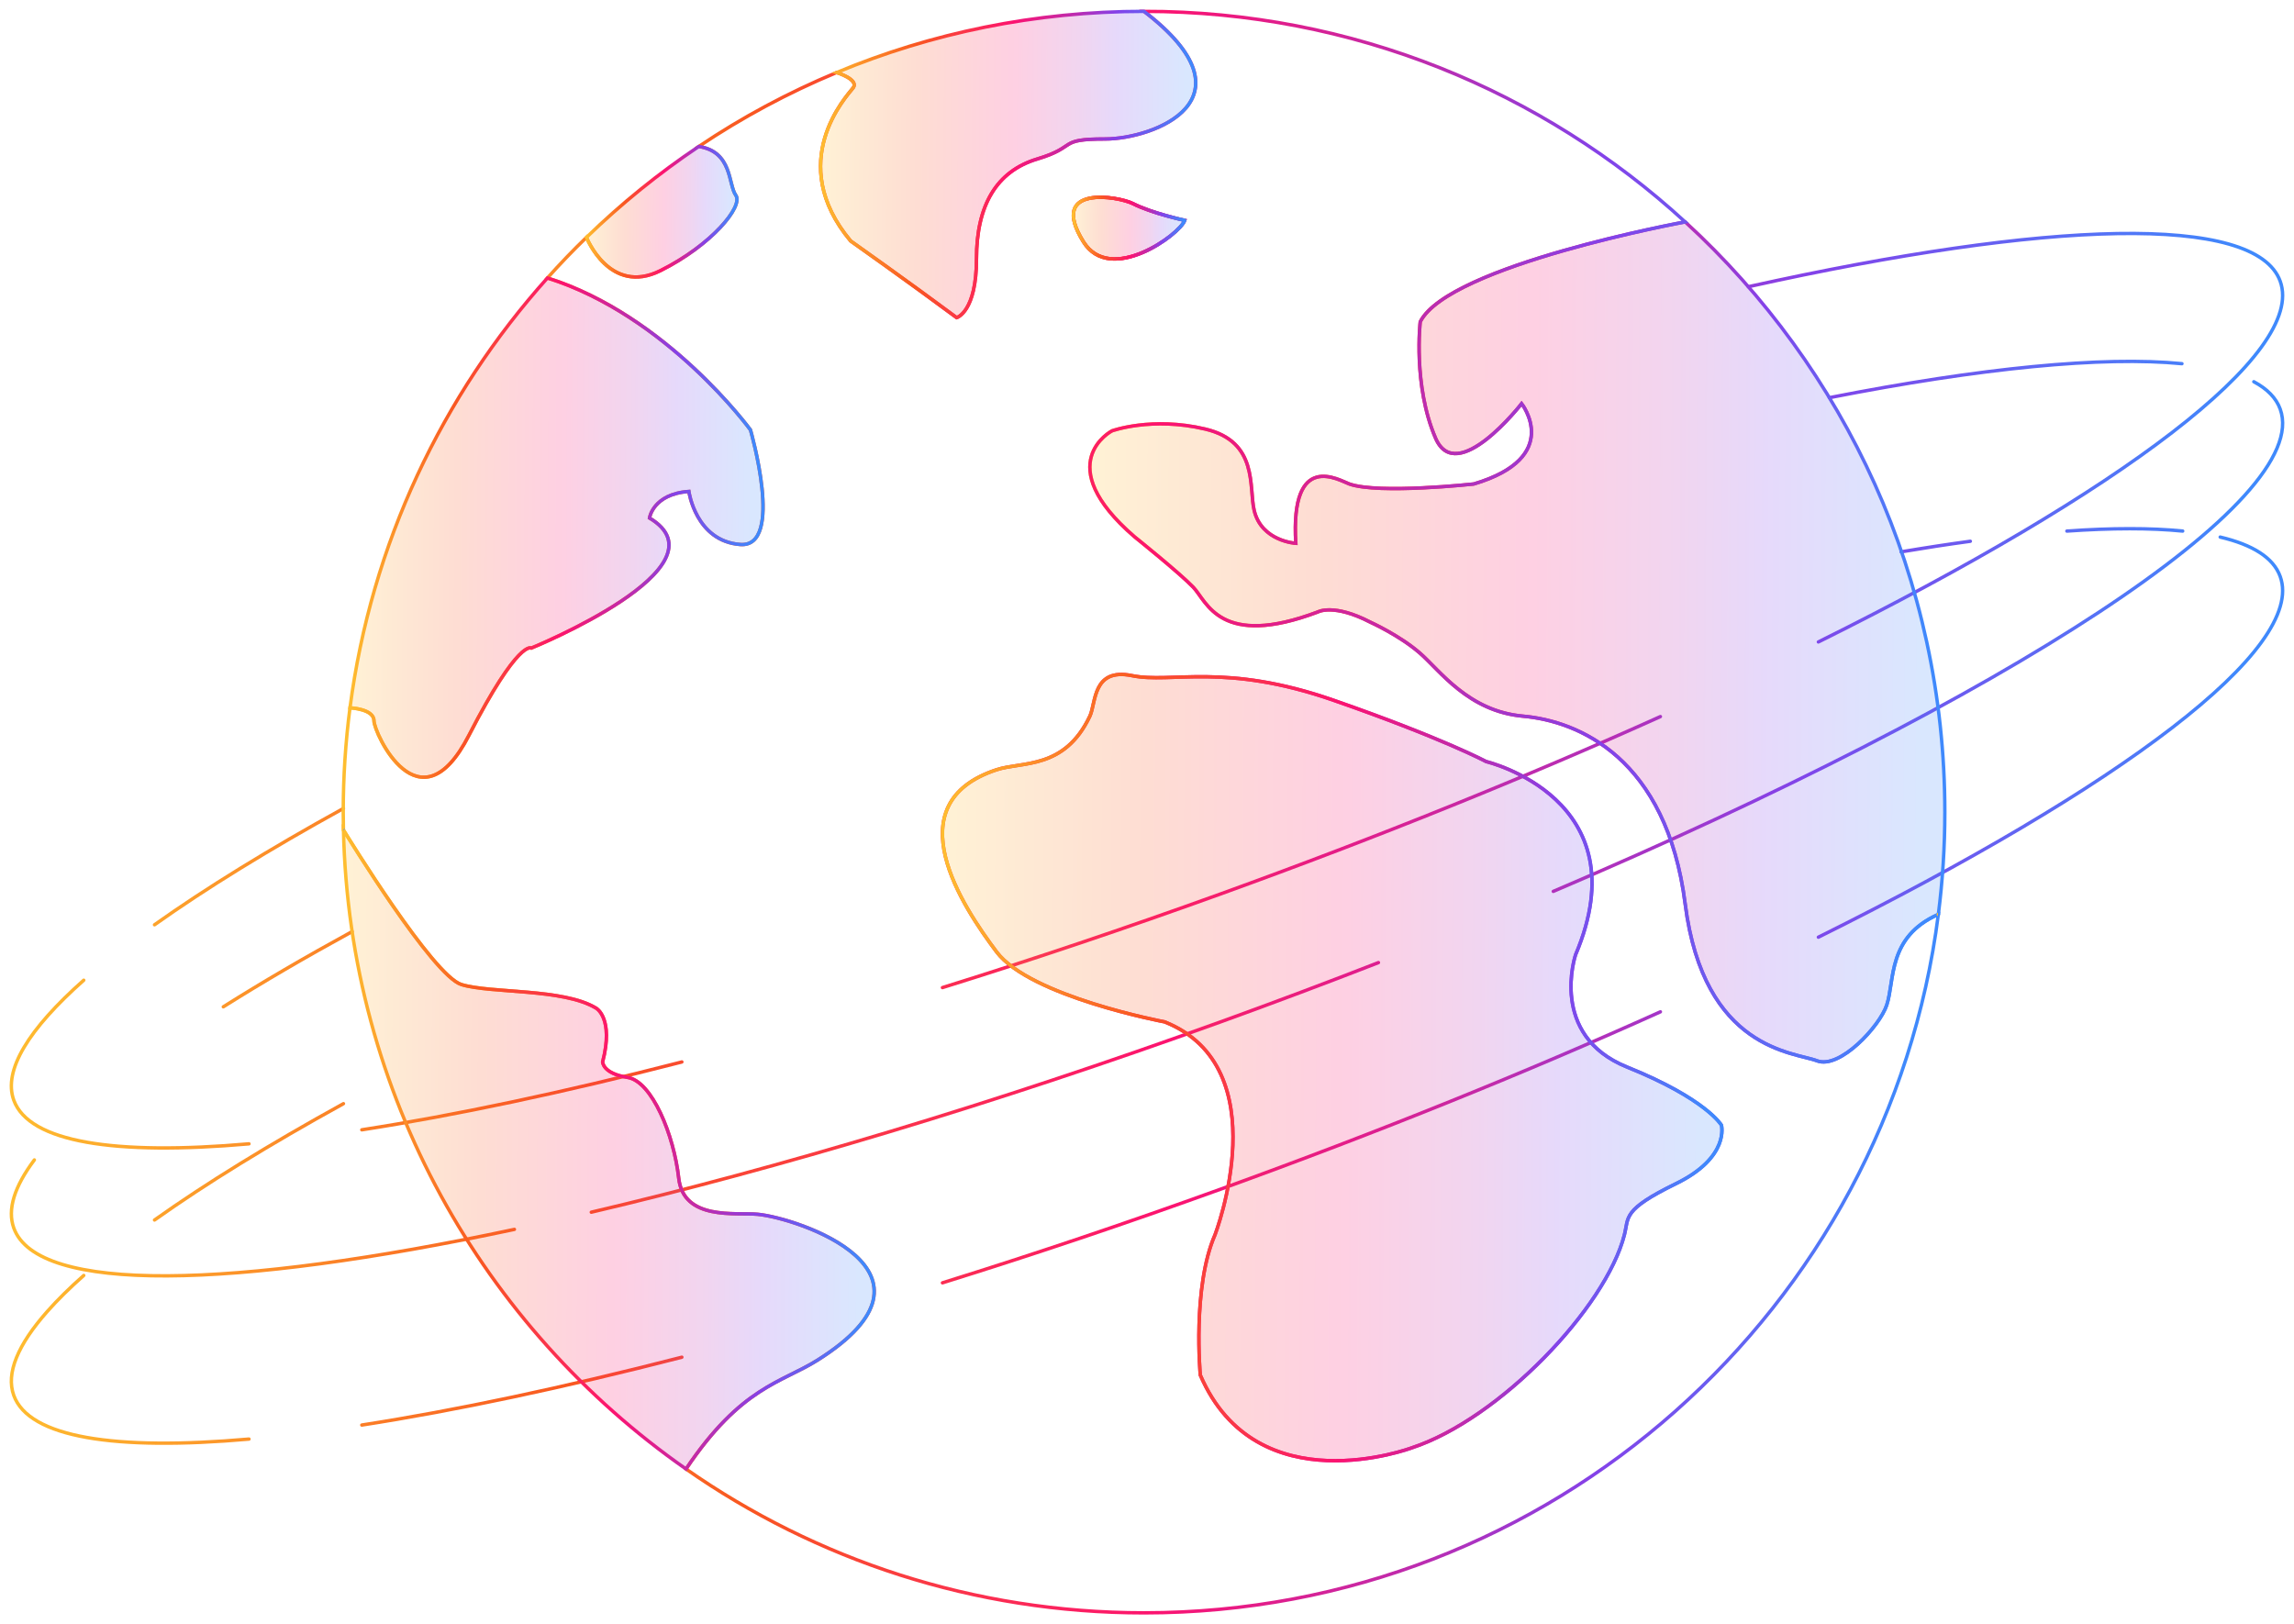 <svg width="202" height="143" viewBox="0 0 202 143" fill="none" xmlns="http://www.w3.org/2000/svg">
<path fill-rule="evenodd" clip-rule="evenodd" d="M192.119 32.177C185.156 31.496 174.407 32.559 161.116 35.168C161.035 35.184 160.956 35.131 160.94 35.05C160.924 34.969 160.977 34.89 161.058 34.874C174.356 32.263 185.14 31.193 192.148 31.879C192.231 31.887 192.291 31.96 192.283 32.043C192.275 32.125 192.201 32.185 192.119 32.177ZM198.533 33.484C198.46 33.445 198.369 33.473 198.33 33.546C198.291 33.619 198.318 33.71 198.391 33.749C199.553 34.369 200.309 35.148 200.646 36.082L200.646 36.083C200.992 37.041 200.896 38.153 200.366 39.411C199.834 40.67 198.871 42.064 197.501 43.574C194.761 46.594 190.416 50.053 184.727 53.796C173.352 61.282 156.632 69.884 136.716 78.361C136.64 78.393 136.604 78.481 136.637 78.557C136.669 78.633 136.757 78.669 136.833 78.637C156.759 70.157 173.496 61.546 184.892 54.047C190.589 50.298 194.958 46.823 197.723 43.776C199.106 42.252 200.093 40.83 200.642 39.528C201.192 38.225 201.307 37.032 200.928 35.981C200.558 34.955 199.737 34.127 198.533 33.484ZM121.521 84.716C121.551 84.793 121.513 84.88 121.436 84.91C116.909 86.675 112.266 88.418 107.522 90.135L107.522 90.135C87.467 97.381 68.41 103.069 52.101 106.897C52.02 106.916 51.939 106.866 51.92 106.785C51.902 106.705 51.952 106.624 52.032 106.605C68.328 102.78 87.374 97.096 107.42 89.853C112.162 88.137 116.803 86.395 121.327 84.63C121.404 84.6 121.491 84.638 121.521 84.716ZM3.116 102.027C3.182 102.076 3.196 102.17 3.146 102.236C1.403 104.563 0.791 106.534 1.357 108.097L1.357 108.097C1.855 109.475 3.26 110.514 5.53 111.204C7.797 111.893 10.893 112.223 14.712 112.206C22.348 112.174 32.834 110.76 45.267 108.118C45.348 108.1 45.427 108.152 45.444 108.233C45.462 108.314 45.41 108.394 45.329 108.411C32.889 111.056 22.379 112.474 14.713 112.506C10.882 112.523 7.751 112.193 5.443 111.491C3.139 110.792 1.621 109.71 1.075 108.199C0.454 106.486 1.149 104.402 2.906 102.057C2.956 101.99 3.05 101.977 3.116 102.027ZM31.078 82.171C31.151 82.131 31.177 82.04 31.137 81.968C31.098 81.895 31.007 81.868 30.934 81.908C26.774 84.181 22.979 86.398 19.584 88.537C19.514 88.582 19.493 88.674 19.537 88.744C19.582 88.814 19.674 88.835 19.744 88.791C23.133 86.656 26.923 84.442 31.078 82.171Z" fill="url(#paint0_linear)"/>
<path fill-rule="evenodd" clip-rule="evenodd" d="M153.984 25.396C167.158 22.471 178.314 20.856 186.444 20.719C190.509 20.65 193.808 20.951 196.221 21.638C198.639 22.327 200.129 23.391 200.645 24.82C201.191 26.333 200.636 28.23 199.015 30.463C197.399 32.69 194.749 35.214 191.189 37.959C184.07 43.448 173.34 49.798 160.051 56.398C159.977 56.435 159.947 56.525 159.984 56.599C160.02 56.673 160.11 56.704 160.185 56.667C173.481 50.063 184.231 43.703 191.372 38.197C194.942 35.444 197.617 32.9 199.258 30.639C200.894 28.385 201.526 26.376 200.927 24.718C200.361 23.151 198.751 22.047 196.303 21.35C193.849 20.651 190.517 20.35 186.439 20.419C178.28 20.557 167.101 22.177 153.919 25.103C153.838 25.121 153.787 25.201 153.805 25.282C153.823 25.363 153.903 25.414 153.984 25.396ZM146.27 63.242C146.346 63.207 146.379 63.119 146.345 63.043C146.311 62.968 146.222 62.934 146.147 62.968C134.437 68.246 121.353 73.552 107.42 78.586C99.043 81.613 90.843 84.368 82.944 86.828C82.865 86.852 82.821 86.936 82.845 87.015C82.87 87.094 82.954 87.139 83.033 87.114C90.937 84.653 99.141 81.896 107.521 78.869C121.461 73.831 134.553 68.523 146.27 63.242ZM7.488 86.222C7.543 86.284 7.537 86.379 7.475 86.433C5.053 88.579 3.287 90.551 2.246 92.306C1.204 94.064 0.901 95.581 1.354 96.834C1.996 98.606 4.139 99.815 7.666 100.442C11.179 101.066 16.006 101.101 21.911 100.581C21.994 100.574 22.067 100.635 22.074 100.718C22.081 100.8 22.02 100.873 21.938 100.88C16.021 101.401 11.165 101.368 7.613 100.737C4.076 100.109 1.775 98.875 1.072 96.936L1.072 96.936C0.575 95.561 0.926 93.946 1.988 92.153C3.052 90.359 4.843 88.364 7.276 86.209C7.338 86.154 7.433 86.16 7.488 86.222ZM60.188 93.483C60.209 93.563 60.161 93.645 60.081 93.666C49.629 96.356 40.097 98.37 31.881 99.644C31.799 99.656 31.723 99.6 31.71 99.518C31.698 99.436 31.753 99.36 31.835 99.347C40.039 98.075 49.562 96.063 60.006 93.375C60.086 93.354 60.168 93.403 60.188 93.483ZM30.375 71.122C30.415 71.194 30.388 71.285 30.316 71.325C23.8 74.914 18.198 78.362 13.694 81.561C13.626 81.609 13.532 81.593 13.484 81.526C13.437 81.458 13.452 81.365 13.52 81.317C18.036 78.109 23.648 74.655 30.171 71.063C30.244 71.023 30.335 71.049 30.375 71.122Z" fill="url(#paint1_linear)"/>
<path fill-rule="evenodd" clip-rule="evenodd" d="M182.011 46.918C185.968 46.642 189.386 46.638 192.185 46.918C192.268 46.926 192.341 46.866 192.349 46.783C192.358 46.701 192.298 46.627 192.215 46.619C189.394 46.337 185.957 46.342 181.99 46.619C181.908 46.625 181.845 46.696 181.851 46.779C181.857 46.861 181.929 46.924 182.011 46.918ZM195.535 47.151C195.454 47.132 195.374 47.182 195.355 47.262C195.336 47.343 195.386 47.424 195.466 47.443C198.327 48.116 200.077 49.247 200.645 50.82C201.191 52.333 200.636 54.23 199.015 56.463C197.399 58.69 194.749 61.214 191.189 63.959C184.07 69.448 173.34 75.798 160.051 82.398C159.977 82.435 159.947 82.525 159.984 82.599C160.02 82.674 160.11 82.704 160.185 82.667C173.481 76.063 184.231 69.703 191.372 64.197C194.942 61.444 197.617 58.9 199.258 56.639C200.894 54.385 201.526 52.376 200.927 50.718C200.305 48.994 198.418 47.83 195.535 47.151ZM173.521 47.814C173.603 47.803 173.661 47.727 173.649 47.645C173.638 47.563 173.563 47.505 173.481 47.517C171.529 47.782 169.492 48.093 167.377 48.451C167.295 48.464 167.24 48.542 167.254 48.623C167.268 48.705 167.345 48.76 167.427 48.746C169.539 48.39 171.573 48.078 173.521 47.814ZM146.27 89.242C146.346 89.207 146.379 89.119 146.345 89.043C146.311 88.968 146.222 88.934 146.147 88.968C134.437 94.246 121.353 99.552 107.42 104.586C99.043 107.613 90.843 110.368 82.944 112.828C82.865 112.852 82.821 112.936 82.845 113.015C82.87 113.095 82.954 113.139 83.033 113.114C90.937 110.654 99.141 107.896 107.521 104.869C121.461 99.831 134.553 94.523 146.27 89.242ZM7.488 112.222C7.543 112.284 7.537 112.379 7.475 112.433C6.23 113.536 5.158 114.593 4.268 115.6C2.982 117.055 2.082 118.398 1.59 119.613C1.098 120.827 1.017 121.903 1.354 122.834C1.996 124.606 4.139 125.815 7.666 126.442C11.179 127.066 16.005 127.101 21.911 126.581C21.994 126.574 22.067 126.635 22.074 126.718C22.081 126.8 22.02 126.873 21.938 126.88C16.021 127.401 11.164 127.368 7.613 126.737C4.076 126.109 1.774 124.875 1.072 122.936L1.072 122.936C0.703 121.915 0.801 120.76 1.312 119.501C1.821 118.242 2.745 116.87 4.044 115.401C4.943 114.384 6.024 113.318 7.276 112.209C7.338 112.154 7.433 112.16 7.488 112.222ZM60.188 119.483C60.209 119.563 60.161 119.645 60.081 119.666C49.629 122.355 40.097 124.37 31.881 125.644C31.799 125.656 31.723 125.6 31.71 125.518C31.697 125.436 31.753 125.36 31.835 125.347C40.039 124.075 49.562 122.063 60.006 119.375C60.086 119.354 60.168 119.403 60.188 119.483ZM30.375 97.122C30.415 97.194 30.388 97.285 30.316 97.325C23.8 100.914 18.198 104.362 13.694 107.561C13.626 107.609 13.532 107.593 13.484 107.526C13.437 107.458 13.452 107.365 13.52 107.317C18.036 104.109 23.648 100.655 30.171 97.063C30.244 97.023 30.335 97.049 30.375 97.122Z" fill="url(#paint2_linear)"/>
<path d="M171.254 71.517C171.254 74.57 171.059 77.575 170.683 80.522C166.18 82.513 166.86 86.325 166.139 88.507C165.527 90.373 161.997 94.185 160.002 93.419C158.008 92.649 150.032 92.495 148.39 79.61C146.749 66.725 138.964 63.503 134.127 63.071C129.29 62.643 126.8 59.049 125.016 57.501C123.233 55.954 120.686 54.801 120.686 54.801C117.434 53.111 116.048 53.889 116.048 53.889C107.422 57.145 106.277 52.972 105.079 51.718C103.877 50.46 99.911 47.279 99.911 47.279C92.411 40.816 97.917 37.943 97.917 37.943C97.917 37.943 101.424 36.666 106.134 37.785C110.839 38.901 109.949 42.93 110.441 44.966C111.099 47.677 114.103 47.846 114.103 47.846C113.596 39.588 117.956 42.318 118.82 42.622C121.404 43.531 129.775 42.622 129.775 42.622C137.695 40.264 133.988 35.543 133.988 35.543C133.988 35.543 128.269 42.915 126.406 38.578C124.408 33.932 125.061 28.336 125.061 28.336C127.589 23.36 148.39 19.541 148.39 19.541C162.444 32.426 171.254 50.944 171.254 71.517Z" fill="url(#paint3_linear)" fill-opacity="0.2" stroke="url(#paint4_linear)" stroke-width="0.3" stroke-miterlimit="10"/>
<path d="M99.761 17.93C98.536 17.302 92.223 16.191 95.404 21.298C97.774 25.103 103.88 20.66 104.324 19.405C104.324 19.405 101.432 18.782 99.761 17.93Z" stroke="url(#paint5_linear)" stroke-width="0.3" stroke-miterlimit="10"/>
<path d="M166.139 88.507C165.526 90.373 161.996 94.185 160.002 93.419C158.008 92.649 150.031 92.495 148.39 79.61C146.749 66.725 138.964 63.502 134.127 63.071C129.29 62.642 126.8 59.048 125.016 57.501C123.232 55.954 120.686 54.801 120.686 54.801C117.434 53.111 116.048 53.888 116.048 53.888C107.422 57.144 106.276 52.972 105.078 51.718C103.876 50.46 99.911 47.279 99.911 47.279C92.411 40.816 97.916 37.943 97.916 37.943C97.916 37.943 101.424 36.666 106.134 37.785C110.839 38.9 109.949 42.93 110.441 44.965C111.098 47.677 114.103 47.846 114.103 47.846C113.596 39.588 117.956 42.318 118.82 42.622C121.403 43.531 129.774 42.622 129.774 42.622C137.695 40.264 133.988 35.543 133.988 35.543C133.988 35.543 128.268 42.915 126.406 38.577C124.408 33.932 125.061 28.336 125.061 28.336C127.589 23.36 148.39 19.541 148.39 19.541C135.839 8.027 119.112 1 100.737 1C110.847 8.751 101.574 12.24 97.308 12.24C93.042 12.24 94.961 12.912 91.344 13.998C87.732 15.083 85.985 18.095 85.985 22.793C85.985 27.491 84.239 27.972 84.239 27.972C80.022 24.84 74.903 21.22 74.903 21.22C69.116 14.276 74.535 8.492 75.113 7.749C75.692 7.005 73.671 6.385 73.671 6.385C69.397 8.162 65.334 10.347 61.533 12.897C64.508 13.367 64.11 16.229 64.793 17.201C65.473 18.178 62.649 21.588 58.165 23.83C53.684 26.072 51.642 20.904 51.642 20.904C50.455 22.049 49.309 23.244 48.205 24.479C58.732 27.78 66.081 37.856 66.081 37.856C66.081 37.856 69.097 48.252 65.18 47.951C61.259 47.651 60.658 43.279 60.658 43.279C57.492 43.505 57.192 45.615 57.192 45.615C64.35 49.911 46.793 57.069 46.793 57.069C46.793 57.069 45.663 56.239 41.291 64.757C36.924 73.27 32.928 64.528 32.928 63.472C32.928 62.421 30.817 62.334 30.817 62.334C30.427 65.339 30.224 68.403 30.224 71.517C30.224 72.042 30.232 72.568 30.243 73.094C30.648 73.755 38.129 85.919 40.623 86.7C43.188 87.5 49.606 87.019 52.494 88.784C52.494 88.784 54.071 89.648 53.065 93.516C53.065 93.516 53.065 94.538 55.243 94.876C57.421 95.21 59.344 99.983 59.765 103.75C60.181 107.52 64.812 106.754 66.716 106.935C70.171 107.258 84.408 111.952 71.985 119.782C68.804 121.784 65.274 122.118 60.407 129.366C71.835 137.35 85.737 142.033 100.737 142.033C136.632 142.033 166.262 115.215 170.683 80.522C166.18 82.513 166.86 86.325 166.139 88.507ZM99.76 17.93C101.432 18.782 104.323 19.406 104.323 19.406C103.88 20.66 97.774 25.103 95.404 21.298C92.223 16.191 98.536 17.302 99.76 17.93ZM147.586 104.234C142.828 106.559 143.437 107.186 143.039 108.737C141.405 115.155 132.043 124.961 124.321 127.5C124.321 127.5 110.67 132.633 105.694 121.097C105.694 121.097 104.973 113.353 106.99 108.737C106.99 108.737 112.649 94.016 102.551 89.99C102.551 89.99 90.71 87.767 87.75 83.82C84.791 79.873 78.707 70.773 87.75 67.787C90 67.044 93.729 67.791 95.967 63.071C96.519 61.91 96.185 58.786 99.674 59.499C103.163 60.216 107.827 58.32 117.449 61.674C127.074 65.027 130.863 67.066 130.863 67.066C130.863 67.066 144.571 70.322 138.739 84.079C138.739 84.079 136.331 91.173 143.279 93.971C150.23 96.769 151.582 99.086 151.582 99.086C151.582 99.086 152.348 101.906 147.586 104.234Z" stroke="url(#paint6_linear)" stroke-width="0.3" stroke-miterlimit="10"/>
<path d="M170.685 80.522H170.682" stroke="url(#paint7_linear)" stroke-width="0.3" stroke-miterlimit="10" stroke-linecap="round" stroke-linejoin="round"/>
<path d="M147.586 104.235C142.828 106.559 143.437 107.186 143.039 108.737C141.405 115.155 132.043 124.961 124.321 127.5C124.321 127.5 110.67 132.633 105.694 121.097C105.694 121.097 104.973 113.353 106.99 108.737C106.99 108.737 112.649 94.016 102.551 89.99C102.551 89.99 90.71 87.767 87.75 83.82C84.791 79.873 78.707 70.773 87.75 67.788C90 67.044 93.729 67.791 95.967 63.071C96.519 61.91 96.185 58.786 99.674 59.499C103.163 60.217 107.827 58.32 117.449 61.674C127.074 65.027 130.863 67.067 130.863 67.067C130.863 67.067 144.571 70.323 138.739 84.079C138.739 84.079 136.331 91.173 143.279 93.971C150.23 96.769 151.582 99.086 151.582 99.086C151.582 99.086 152.348 101.906 147.586 104.235Z" fill="url(#paint8_linear)" fill-opacity="0.2" stroke="url(#paint9_linear)" stroke-width="0.3" stroke-miterlimit="10"/>
<path d="M65.18 47.951C61.26 47.651 60.659 43.279 60.659 43.279C57.493 43.505 57.193 45.615 57.193 45.615C64.35 49.911 46.794 57.069 46.794 57.069C46.794 57.069 45.663 56.239 41.292 64.757C36.924 73.27 32.928 64.528 32.928 63.472C32.928 62.421 30.818 62.334 30.818 62.334C32.696 47.883 38.952 34.807 48.206 24.479C58.732 27.78 66.082 37.856 66.082 37.856C66.082 37.856 69.097 48.251 65.18 47.951Z" fill="url(#paint10_linear)" fill-opacity="0.2" stroke="url(#paint11_linear)" stroke-width="0.3" stroke-miterlimit="10"/>
<path d="M71.986 119.782C68.805 121.784 65.275 122.118 60.407 129.366C42.562 116.901 30.754 96.389 30.244 73.094C30.649 73.755 38.13 85.919 40.624 86.7C43.189 87.5 49.607 87.019 52.495 88.784C52.495 88.784 54.072 89.648 53.066 93.516C53.066 93.516 53.066 94.537 55.244 94.876C57.422 95.21 59.345 99.983 59.765 103.75C60.182 107.52 64.813 106.754 66.717 106.934C70.172 107.257 84.409 111.952 71.986 119.782Z" fill="url(#paint12_linear)" fill-opacity="0.2" stroke="url(#paint13_linear)" stroke-width="0.3" stroke-miterlimit="10"/>
<path d="M30.243 73.094C30.232 73.076 30.224 73.064 30.224 73.064" stroke="url(#paint14_linear)" stroke-width="0.3" stroke-miterlimit="10"/>
<path d="M97.308 12.24C93.042 12.24 94.961 12.912 91.344 13.998C87.731 15.083 85.985 18.095 85.985 22.793C85.985 27.491 84.239 27.972 84.239 27.972C80.021 24.84 74.903 21.22 74.903 21.22C69.115 14.276 74.534 8.492 75.113 7.749C75.691 7.005 73.671 6.385 73.671 6.385C82.004 2.915 91.145 1 100.737 1C110.846 8.751 101.574 12.24 97.308 12.24Z" fill="url(#paint15_linear)" fill-opacity="0.2" stroke="url(#paint16_linear)" stroke-width="0.3" stroke-miterlimit="10"/>
<path d="M58.165 23.83C53.685 26.072 51.642 20.904 51.642 20.904C54.688 17.949 57.996 15.267 61.534 12.898C64.508 13.367 64.11 16.229 64.794 17.201C65.473 18.178 62.649 21.588 58.165 23.83Z" fill="url(#paint17_linear)" fill-opacity="0.2" stroke="url(#paint18_linear)" stroke-width="0.3" stroke-miterlimit="10"/>
<g filter="url(#filter0_b)">
<path d="M104.324 19.405C103.88 20.66 97.774 25.103 95.404 21.298C92.223 16.191 98.536 17.302 99.761 17.93C101.432 18.782 104.324 19.405 104.324 19.405Z" fill="url(#paint19_linear)" fill-opacity="0.2"/>
<path d="M104.324 19.405C103.88 20.66 97.774 25.103 95.404 21.298C92.223 16.191 98.536 17.302 99.761 17.93C101.432 18.782 104.324 19.405 104.324 19.405Z" stroke="url(#paint20_linear)" stroke-width="0.3" stroke-miterlimit="10" stroke-linecap="round" stroke-linejoin="round"/>
</g>
<defs>
<filter id="filter0_b" x="90.368" y="13.222" width="18.105" height="13.734" filterUnits="userSpaceOnUse" color-interpolation-filters="sRGB">
<feFlood flood-opacity="0" result="BackgroundImageFix"/>
<feGaussianBlur in="BackgroundImage" stdDeviation="2"/>
<feComposite in2="SourceAlpha" operator="in" result="effect1_backgroundBlur"/>
<feBlend mode="normal" in="SourceGraphic" in2="effect1_backgroundBlur" result="shape"/>
</filter>
<linearGradient id="paint0_linear" x1="0.852" y1="77.625" x2="204.136" y2="80.57" gradientUnits="userSpaceOnUse">
<stop stop-color="#FEBD2F"/>
<stop offset="0.249" stop-color="#F95721"/>
<stop offset="0.503" stop-color="#FC1370"/>
<stop offset="0.672" stop-color="#BA2DB2"/>
<stop offset="0.776" stop-color="#8342E9"/>
<stop offset="0.964" stop-color="#3F89FC"/>
</linearGradient>
<linearGradient id="paint1_linear" x1="0.85" y1="66.359" x2="204.136" y2="69.305" gradientUnits="userSpaceOnUse">
<stop stop-color="#FEBD2F"/>
<stop offset="0.249" stop-color="#F95721"/>
<stop offset="0.503" stop-color="#FC1370"/>
<stop offset="0.672" stop-color="#BA2DB2"/>
<stop offset="0.776" stop-color="#8342E9"/>
<stop offset="0.964" stop-color="#3F89FC"/>
</linearGradient>
<linearGradient id="paint2_linear" x1="0.85" y1="92.359" x2="204.136" y2="95.305" gradientUnits="userSpaceOnUse">
<stop stop-color="#FEBD2F"/>
<stop offset="0.249" stop-color="#F95721"/>
<stop offset="0.503" stop-color="#FC1370"/>
<stop offset="0.672" stop-color="#BA2DB2"/>
<stop offset="0.776" stop-color="#8342E9"/>
<stop offset="0.964" stop-color="#3F89FC"/>
</linearGradient>
<linearGradient id="paint3_linear" x1="95.969" y1="61.594" x2="172.39" y2="62.049" gradientUnits="userSpaceOnUse">
<stop stop-color="#FEBD2F"/>
<stop offset="0.249" stop-color="#F95721"/>
<stop offset="0.503" stop-color="#FC1370"/>
<stop offset="0.672" stop-color="#BA2DB2"/>
<stop offset="0.776" stop-color="#8342E9"/>
<stop offset="0.964" stop-color="#3F89FC"/>
</linearGradient>
<linearGradient id="paint4_linear" x1="95.969" y1="61.594" x2="172.39" y2="62.049" gradientUnits="userSpaceOnUse">
<stop stop-color="#FEBD2F"/>
<stop offset="0.249" stop-color="#F95721"/>
<stop offset="0.503" stop-color="#FC1370"/>
<stop offset="0.672" stop-color="#BA2DB2"/>
<stop offset="0.776" stop-color="#8342E9"/>
<stop offset="0.964" stop-color="#3F89FC"/>
</linearGradient>
<linearGradient id="paint5_linear" x1="94.518" y1="20.461" x2="104.471" y2="20.566" gradientUnits="userSpaceOnUse">
<stop stop-color="#FEBD2F"/>
<stop offset="0.249" stop-color="#F95721"/>
<stop offset="0.503" stop-color="#FC1370"/>
<stop offset="0.672" stop-color="#BA2DB2"/>
<stop offset="0.776" stop-color="#8342E9"/>
<stop offset="0.964" stop-color="#3F89FC"/>
</linearGradient>
<linearGradient id="paint6_linear" x1="30.224" y1="81.171" x2="172.802" y2="82.001" gradientUnits="userSpaceOnUse">
<stop stop-color="#FEBD2F"/>
<stop offset="0.249" stop-color="#F95721"/>
<stop offset="0.503" stop-color="#FC1370"/>
<stop offset="0.672" stop-color="#BA2DB2"/>
<stop offset="0.776" stop-color="#8342E9"/>
<stop offset="0.964" stop-color="#3F89FC"/>
</linearGradient>
<linearGradient id="paint7_linear" x1="170.682" y1="81.091" x2="170.685" y2="81.091" gradientUnits="userSpaceOnUse">
<stop stop-color="#FEBD2F"/>
<stop offset="0.249" stop-color="#F95721"/>
<stop offset="0.503" stop-color="#FC1370"/>
<stop offset="0.672" stop-color="#BA2DB2"/>
<stop offset="0.776" stop-color="#8342E9"/>
<stop offset="0.964" stop-color="#3F89FC"/>
</linearGradient>
<linearGradient id="paint8_linear" x1="82.99" y1="98.756" x2="152.663" y2="99.16" gradientUnits="userSpaceOnUse">
<stop stop-color="#FEBD2F"/>
<stop offset="0.249" stop-color="#F95721"/>
<stop offset="0.503" stop-color="#FC1370"/>
<stop offset="0.672" stop-color="#BA2DB2"/>
<stop offset="0.776" stop-color="#8342E9"/>
<stop offset="0.964" stop-color="#3F89FC"/>
</linearGradient>
<linearGradient id="paint9_linear" x1="82.99" y1="98.756" x2="152.663" y2="99.16" gradientUnits="userSpaceOnUse">
<stop stop-color="#FEBD2F"/>
<stop offset="0.249" stop-color="#F95721"/>
<stop offset="0.503" stop-color="#FC1370"/>
<stop offset="0.672" stop-color="#BA2DB2"/>
<stop offset="0.776" stop-color="#8342E9"/>
<stop offset="0.964" stop-color="#3F89FC"/>
</linearGradient>
<linearGradient id="paint10_linear" x1="30.818" y1="49.472" x2="67.739" y2="49.651" gradientUnits="userSpaceOnUse">
<stop stop-color="#FEBD2F"/>
<stop offset="0.249" stop-color="#F95721"/>
<stop offset="0.503" stop-color="#FC1370"/>
<stop offset="0.672" stop-color="#BA2DB2"/>
<stop offset="0.776" stop-color="#8342E9"/>
<stop offset="0.964" stop-color="#3F89FC"/>
</linearGradient>
<linearGradient id="paint11_linear" x1="30.818" y1="49.472" x2="67.739" y2="49.651" gradientUnits="userSpaceOnUse">
<stop stop-color="#FEBD2F"/>
<stop offset="0.249" stop-color="#F95721"/>
<stop offset="0.503" stop-color="#FC1370"/>
<stop offset="0.672" stop-color="#BA2DB2"/>
<stop offset="0.776" stop-color="#8342E9"/>
<stop offset="0.964" stop-color="#3F89FC"/>
</linearGradient>
<linearGradient id="paint12_linear" x1="30.244" y1="105.082" x2="77.687" y2="105.312" gradientUnits="userSpaceOnUse">
<stop stop-color="#FEBD2F"/>
<stop offset="0.249" stop-color="#F95721"/>
<stop offset="0.503" stop-color="#FC1370"/>
<stop offset="0.672" stop-color="#BA2DB2"/>
<stop offset="0.776" stop-color="#8342E9"/>
<stop offset="0.964" stop-color="#3F89FC"/>
</linearGradient>
<linearGradient id="paint13_linear" x1="30.244" y1="105.082" x2="77.687" y2="105.312" gradientUnits="userSpaceOnUse">
<stop stop-color="#FEBD2F"/>
<stop offset="0.249" stop-color="#F95721"/>
<stop offset="0.503" stop-color="#FC1370"/>
<stop offset="0.672" stop-color="#BA2DB2"/>
<stop offset="0.776" stop-color="#8342E9"/>
<stop offset="0.964" stop-color="#3F89FC"/>
</linearGradient>
<linearGradient id="paint14_linear" x1="30.224" y1="73.081" x2="30.243" y2="73.081" gradientUnits="userSpaceOnUse">
<stop stop-color="#FEBD2F"/>
<stop offset="0.249" stop-color="#F95721"/>
<stop offset="0.503" stop-color="#FC1370"/>
<stop offset="0.672" stop-color="#BA2DB2"/>
<stop offset="0.776" stop-color="#8342E9"/>
<stop offset="0.964" stop-color="#3F89FC"/>
</linearGradient>
<linearGradient id="paint15_linear" x1="72.255" y1="16.332" x2="105.787" y2="16.572" gradientUnits="userSpaceOnUse">
<stop stop-color="#FEBD2F"/>
<stop offset="0.249" stop-color="#F95721"/>
<stop offset="0.503" stop-color="#FC1370"/>
<stop offset="0.672" stop-color="#BA2DB2"/>
<stop offset="0.776" stop-color="#8342E9"/>
<stop offset="0.964" stop-color="#3F89FC"/>
</linearGradient>
<linearGradient id="paint16_linear" x1="72.255" y1="16.332" x2="105.787" y2="16.572" gradientUnits="userSpaceOnUse">
<stop stop-color="#FEBD2F"/>
<stop offset="0.249" stop-color="#F95721"/>
<stop offset="0.503" stop-color="#FC1370"/>
<stop offset="0.672" stop-color="#BA2DB2"/>
<stop offset="0.776" stop-color="#8342E9"/>
<stop offset="0.964" stop-color="#3F89FC"/>
</linearGradient>
<linearGradient id="paint17_linear" x1="51.642" y1="19.432" x2="65.094" y2="19.523" gradientUnits="userSpaceOnUse">
<stop stop-color="#FEBD2F"/>
<stop offset="0.249" stop-color="#F95721"/>
<stop offset="0.503" stop-color="#FC1370"/>
<stop offset="0.672" stop-color="#BA2DB2"/>
<stop offset="0.776" stop-color="#8342E9"/>
<stop offset="0.964" stop-color="#3F89FC"/>
</linearGradient>
<linearGradient id="paint18_linear" x1="51.642" y1="19.432" x2="65.094" y2="19.523" gradientUnits="userSpaceOnUse">
<stop stop-color="#FEBD2F"/>
<stop offset="0.249" stop-color="#F95721"/>
<stop offset="0.503" stop-color="#FC1370"/>
<stop offset="0.672" stop-color="#BA2DB2"/>
<stop offset="0.776" stop-color="#8342E9"/>
<stop offset="0.964" stop-color="#3F89FC"/>
</linearGradient>
<linearGradient id="paint19_linear" x1="94.518" y1="20.461" x2="104.471" y2="20.566" gradientUnits="userSpaceOnUse">
<stop stop-color="#FEBD2F"/>
<stop offset="0.249" stop-color="#F95721"/>
<stop offset="0.503" stop-color="#FC1370"/>
<stop offset="0.672" stop-color="#BA2DB2"/>
<stop offset="0.776" stop-color="#8342E9"/>
<stop offset="0.964" stop-color="#3F89FC"/>
</linearGradient>
<linearGradient id="paint20_linear" x1="94.518" y1="20.461" x2="104.471" y2="20.566" gradientUnits="userSpaceOnUse">
<stop stop-color="#FEBD2F"/>
<stop offset="0.249" stop-color="#F95721"/>
<stop offset="0.503" stop-color="#FC1370"/>
<stop offset="0.672" stop-color="#BA2DB2"/>
<stop offset="0.776" stop-color="#8342E9"/>
<stop offset="0.964" stop-color="#3F89FC"/>
</linearGradient>
</defs>
</svg>
